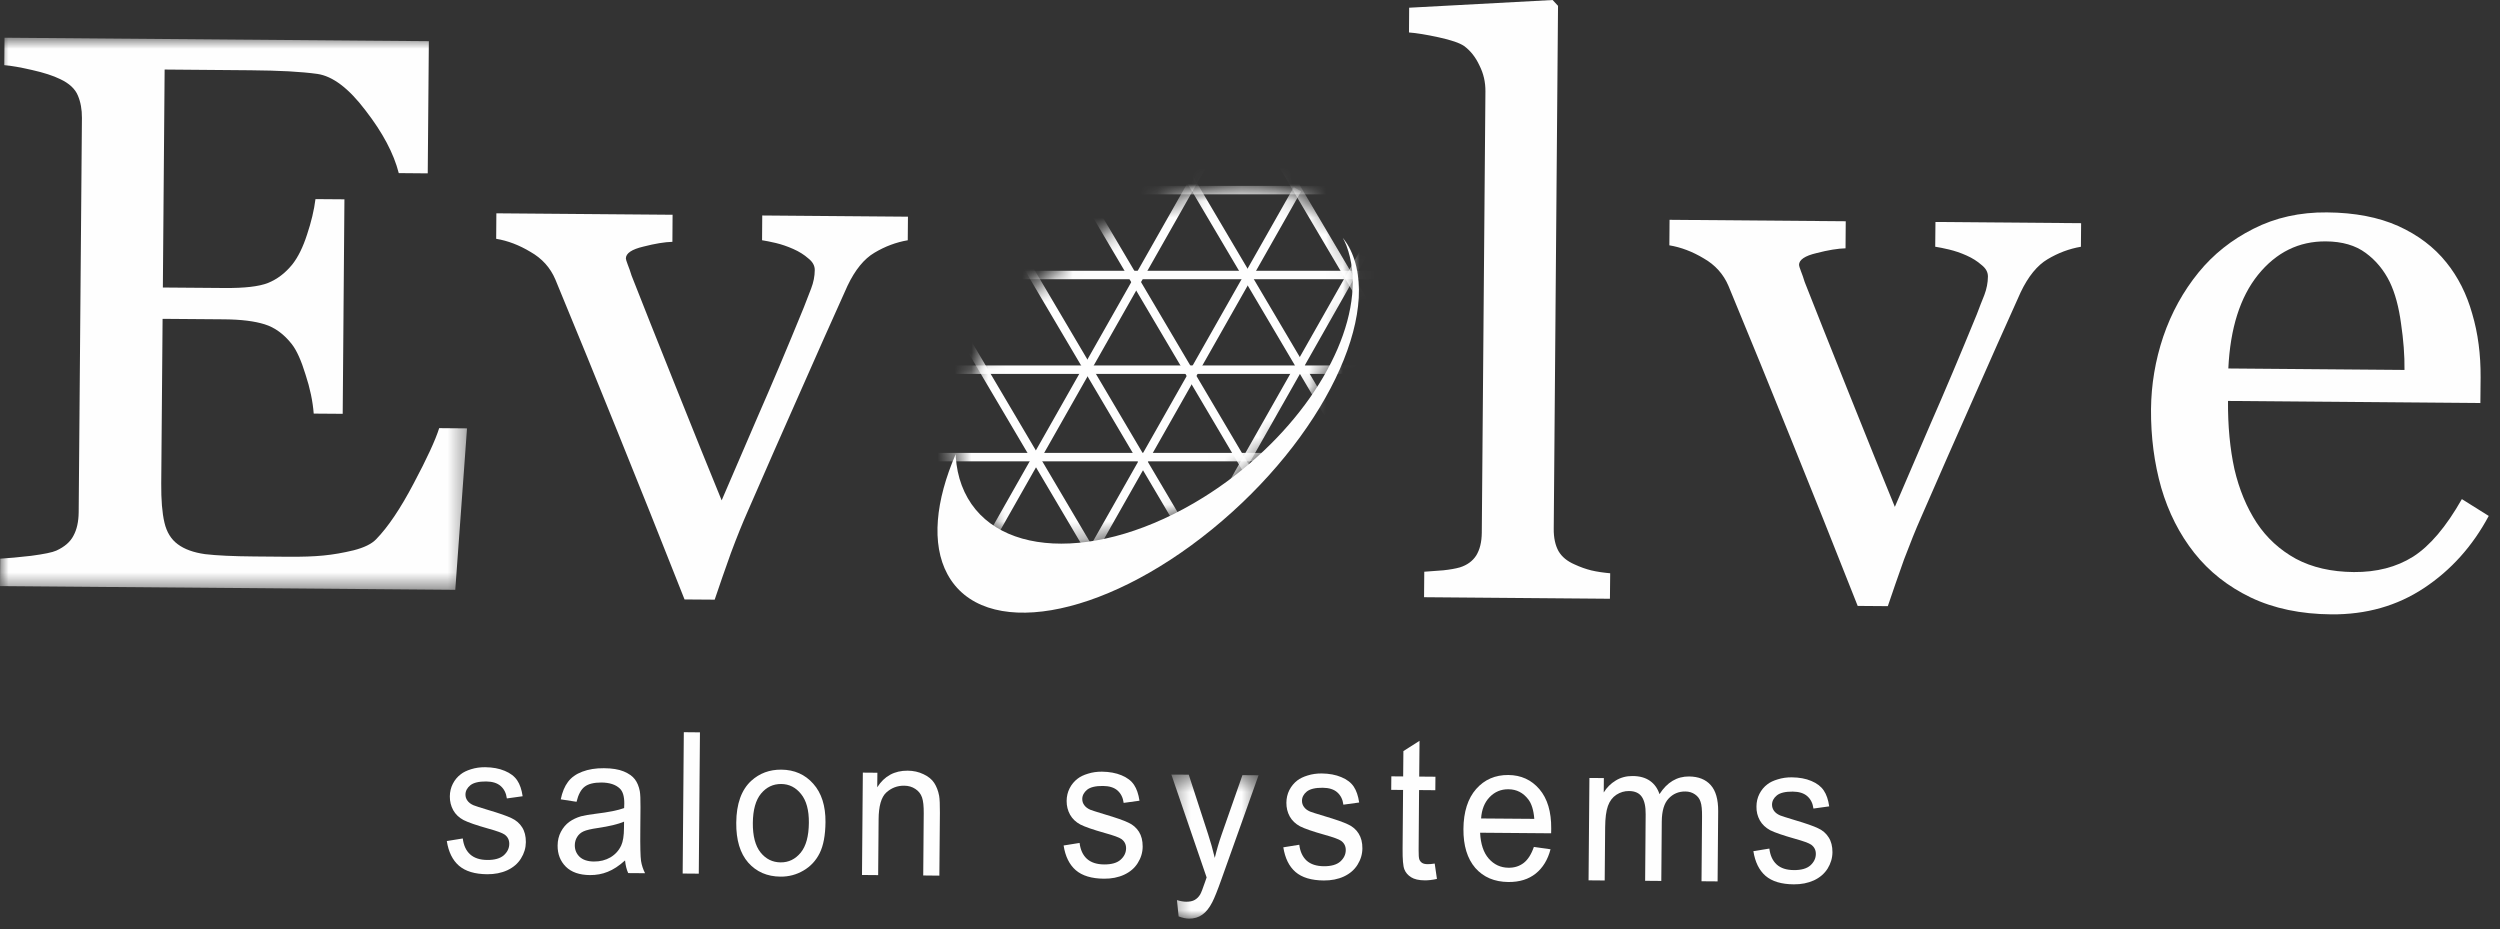 
<svg width="148px" height="55px" viewBox="0 0 148 55" version="1.1" xmlns="http://www.w3.org/2000/svg" xmlns:xlink="http://www.w3.org/1999/xlink">
    <rect x="0" y="0" width="148" height="55" fill="#333333" stroke="none"/>
    <!-- Generator: Sketch 50.2 (55047) - http://www.bohemiancoding.com/sketch -->
    <desc>Created with Sketch.</desc>
    <defs>
        <polygon id="path-1" points="0 0.848 27.648 0.848 27.648 33.533 0 33.533"></polygon>
        <polygon id="path-3" points="0.344 0.47 5.507 0.47 5.507 9 0.344 9"></polygon>
        <path d="M7.834,11.747 L0.931,0.06 L7.834,11.747 Z" id="path-5"></path>
        <path d="M3.083,5.381 L0.125,0.373 L3.083,5.381 Z" id="path-7"></path>
        <path d="M8.727,14.27 L0.517,0.369 L8.727,14.27 Z" id="path-9"></path>
        <path d="M8.486,14.046 L0.495,0.516 L8.486,14.046 Z" id="path-11"></path>
        <path d="M7.238,10.711 L0.99,0.131 L7.238,10.711 Z" id="path-13"></path>
        <path d="M0.017,19.858 L11.117,0.278 L0.017,19.858 Z" id="path-15"></path>
        <path d="M0.035,20.586 L11.615,0.159 L0.035,20.586 Z" id="path-17"></path>
        <path d="M0.381,12.552 L7.06,0.769 L0.381,12.552 Z" id="path-19"></path>
        <path d="M0.863,0.87 L4.587,0.87 L0.863,0.87 Z" id="path-21"></path>
        <path d="M0.15,0.897 L18.069,0.897 L0.15,0.897 Z" id="path-23"></path>
        <path d="M0.799,0.501 L21.584,0.501 L0.799,0.501 Z" id="path-25"></path>
        <path d="M0.579,0.677 L18.415,0.677 L0.579,0.677 Z" id="path-27"></path>
        <path d="M9.398,3.442 C3.106,7.362 -0.682,14.035 0.934,18.346 C2.549,22.658 8.959,22.977 15.248,19.058 C21.54,15.138 25.327,8.466 23.709,4.154 C22.851,1.864 20.64,0.7 17.813,0.701 C15.319,0.701 12.345,1.606 9.398,3.442" id="path-29"></path>
        <path d="M9.398,3.442 C3.106,7.362 -0.682,14.035 0.934,18.346 C2.549,22.658 8.959,22.977 15.248,19.058 C21.54,15.138 25.327,8.466 23.709,4.154 C22.851,1.864 20.64,0.7 17.813,0.701 C15.319,0.701 12.345,1.606 9.398,3.442" id="path-31"></path>
        <path d="M9.398,3.442 C3.106,7.362 -0.682,14.035 0.934,18.346 C2.549,22.658 8.959,22.977 15.248,19.058 C21.54,15.138 25.327,8.466 23.709,4.154 C22.851,1.864 20.64,0.7 17.813,0.701 C15.319,0.701 12.345,1.606 9.398,3.442" id="path-33"></path>
        <path d="M9.398,3.442 C3.106,7.362 -0.682,14.035 0.934,18.346 C2.549,22.658 8.959,22.977 15.248,19.058 C21.54,15.138 25.327,8.466 23.709,4.154 C22.851,1.864 20.64,0.7 17.813,0.701 C15.319,0.701 12.345,1.606 9.398,3.442" id="path-35"></path>
        <path d="M9.398,3.442 C3.106,7.362 -0.682,14.035 0.934,18.346 C2.549,22.658 8.959,22.977 15.248,19.058 C21.54,15.138 25.327,8.466 23.709,4.154 C22.851,1.864 20.64,0.7 17.813,0.701 C15.319,0.701 12.345,1.606 9.398,3.442" id="path-37"></path>
        <path d="M9.398,3.442 C3.106,7.362 -0.682,14.035 0.934,18.346 C2.549,22.658 8.959,22.977 15.248,19.058 C21.54,15.138 25.327,8.466 23.709,4.154 C22.851,1.864 20.64,0.7 17.813,0.701 C15.319,0.701 12.345,1.606 9.398,3.442" id="path-39"></path>
        <path d="M9.398,3.442 C3.106,7.362 -0.682,14.035 0.934,18.346 C2.549,22.658 8.959,22.977 15.248,19.058 C21.54,15.138 25.327,8.466 23.709,4.154 C22.851,1.864 20.64,0.7 17.813,0.701 C15.319,0.701 12.345,1.606 9.398,3.442" id="path-41"></path>
        <path d="M9.398,3.442 C3.106,7.362 -0.682,14.035 0.934,18.346 C2.549,22.658 8.959,22.977 15.248,19.058 C21.54,15.138 25.327,8.466 23.709,4.154 C22.851,1.864 20.64,0.7 17.813,0.701 C15.319,0.701 12.345,1.606 9.398,3.442" id="path-43"></path>
        <path d="M9.398,3.442 C3.106,7.362 -0.682,14.035 0.934,18.346 C2.549,22.658 8.959,22.977 15.248,19.058 C21.54,15.138 25.327,8.466 23.709,4.154 C22.851,1.864 20.64,0.7 17.813,0.701 C15.319,0.701 12.345,1.606 9.398,3.442" id="path-45"></path>
        <path d="M9.398,3.442 C3.106,7.362 -0.682,14.035 0.934,18.346 C2.549,22.658 8.959,22.977 15.248,19.058 C21.54,15.138 25.327,8.466 23.709,4.154 C22.851,1.864 20.64,0.7 17.813,0.701 C15.319,0.701 12.345,1.606 9.398,3.442" id="path-47"></path>
        <path d="M9.398,3.442 C3.106,7.362 -0.682,14.035 0.934,18.346 C2.549,22.658 8.959,22.977 15.248,19.058 C21.54,15.138 25.327,8.466 23.709,4.154 C22.851,1.864 20.64,0.7 17.813,0.701 C15.319,0.701 12.345,1.606 9.398,3.442" id="path-49"></path>
        <path d="M9.398,3.442 C3.106,7.362 -0.682,14.035 0.934,18.346 C2.549,22.658 8.959,22.977 15.248,19.058 C21.54,15.138 25.327,8.466 23.709,4.154 C22.851,1.864 20.64,0.7 17.813,0.701 C15.319,0.701 12.345,1.606 9.398,3.442" id="path-51"></path>
    </defs>
    <g id="Welcome" stroke="none" stroke-width="1" fill="none" fill-rule="evenodd">
        <g id="Desktop-HD" transform="translate(-245, -24)">
            <g id="header" transform="translate(245, 23)">
                <g id="logo">
                    <g id="Group-39" transform="translate(0, 0.384)">
                        <path d="M71.756,31.949 C78.321,26.601 81.949,19.118 79.857,15.236 C79.75,15.04 79.624,14.866 79.494,14.695 C79.568,14.846 79.649,14.992 79.709,15.154 C81.033,18.682 78.735,23.789 74.41,27.677 C73.449,28.541 72.392,29.346 71.248,30.058 C64.959,33.976 58.549,33.658 56.934,29.346 C56.737,28.822 56.624,28.261 56.582,27.677 C56.578,27.62 56.578,27.562 56.576,27.505 C55.384,30.261 55.122,32.816 56.086,34.603 C58.177,38.486 65.192,37.298 71.756,31.949" id="Fill-1" fill="#FEFEFE"></path>
                        <g id="Group-5" transform="translate(0, 2)">
                            <mask id="mask-2" fill="white">
                                <use xlink:href="#path-1"></use>
                            </mask>
                            <g id="Clip-4"></g>
                            <path d="M27.648,23.976 L26.952,33.533 L-0,33.313 L0.014,31.689 C0.472,31.663 1.082,31.608 1.846,31.52 C2.609,31.419 3.105,31.317 3.335,31.212 C3.825,30.988 4.163,30.694 4.349,30.329 C4.55,29.963 4.652,29.5 4.658,28.934 L4.85,5.599 C4.854,5.095 4.772,4.652 4.609,4.269 C4.444,3.872 4.095,3.55 3.564,3.3 C3.154,3.099 2.599,2.918 1.898,2.76 C1.213,2.603 0.665,2.506 0.253,2.473 L0.267,0.848 L25.388,1.054 L25.322,8.879 L23.607,8.864 C23.311,7.702 22.658,6.47 21.646,5.163 C20.651,3.845 19.696,3.122 18.782,2.991 C18.309,2.925 17.746,2.876 17.089,2.838 C16.434,2.804 15.687,2.784 14.848,2.776 L9.746,2.733 L9.641,15.637 L13.3,15.666 C14.475,15.675 15.33,15.578 15.867,15.367 C16.418,15.143 16.9,14.774 17.315,14.258 C17.656,13.82 17.941,13.235 18.177,12.504 C18.426,11.758 18.594,11.059 18.676,10.403 L20.39,10.416 L20.288,23.114 L18.572,23.101 C18.515,22.367 18.354,21.596 18.086,20.785 C17.834,19.959 17.565,19.363 17.279,18.994 C16.81,18.396 16.271,18.002 15.663,17.814 C15.069,17.627 14.278,17.529 13.287,17.52 L9.625,17.491 L9.545,27.236 C9.538,28.213 9.6,28.983 9.734,29.549 C9.865,30.116 10.128,30.544 10.523,30.834 C10.917,31.13 11.456,31.325 12.142,31.422 C12.829,31.503 13.804,31.549 15.07,31.559 C15.573,31.566 16.237,31.57 17.059,31.576 C17.885,31.582 18.578,31.559 19.143,31.503 C19.724,31.447 20.317,31.343 20.93,31.195 C21.556,31.035 22,30.817 22.263,30.544 C22.97,29.819 23.712,28.716 24.485,27.244 C25.276,25.756 25.78,24.663 26,23.962 L27.648,23.976" id="Fill-3" fill="#FEFEFE" mask="url(#mask-2)"></path>
                        </g>
                        <path d="M53.739,14.84 C53.052,14.956 52.395,15.203 51.767,15.578 C51.152,15.94 50.622,16.592 50.173,17.533 C49.254,19.57 48.307,21.698 47.33,23.917 C46.348,26.121 45.332,28.439 44.273,30.869 C43.962,31.569 43.626,32.398 43.269,33.356 C42.926,34.314 42.606,35.234 42.309,36.116 L40.525,36.103 C39.105,32.505 37.797,29.231 36.6,26.277 C35.405,23.309 34.163,20.269 32.877,17.162 C32.578,16.458 32.085,15.913 31.403,15.527 C30.736,15.125 30.059,14.866 29.374,14.754 L29.385,13.244 L39.817,13.33 L39.806,14.932 C39.348,14.944 38.774,15.038 38.087,15.215 C37.4,15.377 37.053,15.611 37.051,15.915 C37.051,15.961 37.087,16.084 37.162,16.282 C37.237,16.466 37.312,16.681 37.387,16.926 C37.999,18.486 38.865,20.667 39.987,23.467 C41.107,26.268 42.019,28.525 42.722,30.238 C43.282,28.933 43.983,27.306 44.822,25.361 C45.676,23.415 46.595,21.241 47.577,18.838 C47.731,18.429 47.878,18.049 48.019,17.698 C48.159,17.334 48.232,16.968 48.234,16.602 C48.236,16.343 48.107,16.113 47.851,15.913 C47.608,15.697 47.311,15.511 46.964,15.357 C46.613,15.201 46.271,15.084 45.937,15.004 C45.602,14.927 45.327,14.87 45.114,14.838 L45.125,13.373 L53.751,13.444 L53.739,14.84" id="Fill-6" fill="#FEFEFE"></path>
                        <path d="M95.308,36.062 L84.304,35.971 L84.317,34.462 C84.668,34.434 85.042,34.407 85.439,34.379 C85.835,34.337 86.164,34.279 86.424,34.205 C86.851,34.071 87.175,33.837 87.39,33.504 C87.607,33.154 87.716,32.706 87.722,32.157 L87.937,6.029 C87.942,5.479 87.825,4.968 87.584,4.494 C87.358,4.003 87.054,3.619 86.676,3.341 C86.405,3.155 85.904,2.986 85.17,2.825 C84.442,2.667 83.853,2.571 83.412,2.538 L83.422,1.073 L91.915,0.617 L92.235,0.962 L91.981,31.916 C91.975,32.45 92.071,32.894 92.265,33.245 C92.462,33.583 92.782,33.843 93.22,34.032 C93.556,34.188 93.882,34.303 94.203,34.383 C94.537,34.462 94.911,34.517 95.323,34.553 L95.308,36.062" id="Fill-8" fill="#FEFEFE"></path>
                        <path d="M123.19,15.224 C122.503,15.341 121.845,15.587 121.216,15.963 C120.606,16.324 120.073,16.976 119.624,17.917 C118.706,19.953 117.757,22.083 116.782,24.3 C115.8,26.504 114.784,28.823 113.724,31.253 C113.413,31.953 113.081,32.781 112.718,33.739 C112.377,34.698 112.056,35.619 111.759,36.5 L109.975,36.486 C108.555,32.888 107.249,29.615 106.05,26.661 C104.857,23.693 103.614,20.655 102.328,17.547 C102.029,16.843 101.537,16.297 100.857,15.91 C100.188,15.508 99.508,15.252 98.826,15.139 L98.838,13.629 L109.268,13.714 L109.256,15.316 C108.798,15.328 108.225,15.421 107.539,15.599 C106.85,15.76 106.504,15.995 106.502,16.3 C106.502,16.345 106.539,16.469 106.614,16.666 C106.689,16.85 106.762,17.065 106.837,17.309 C107.451,18.87 108.316,21.05 109.439,23.851 C110.558,26.652 111.472,28.911 112.175,30.623 C112.733,29.316 113.433,27.689 114.272,25.744 C115.128,23.799 116.044,21.625 117.028,19.223 C117.183,18.811 117.329,18.432 117.472,18.083 C117.61,17.718 117.683,17.352 117.685,16.986 C117.688,16.727 117.56,16.497 117.302,16.297 C117.058,16.081 116.763,15.894 116.417,15.74 C116.067,15.584 115.722,15.468 115.388,15.388 C115.052,15.309 114.778,15.254 114.565,15.222 L114.579,13.757 L123.202,13.828 L123.19,15.224" id="Fill-10" fill="#FEFEFE"></path>
                        <path d="M142.346,22.516 C142.357,21.662 142.286,20.746 142.141,19.768 C142.01,18.792 141.792,17.975 141.475,17.315 C141.131,16.611 140.656,16.035 140.047,15.588 C139.443,15.141 138.658,14.912 137.697,14.906 C136.094,14.892 134.754,15.553 133.676,16.885 C132.615,18.204 132.029,20.051 131.917,22.43 L142.346,22.516 Z M147.333,31.159 C146.374,32.952 145.094,34.374 143.499,35.43 C141.906,36.485 140.079,37.002 138.018,36.986 C136.204,36.971 134.613,36.639 133.245,35.987 C131.891,35.334 130.781,34.456 129.904,33.35 C129.029,32.245 128.374,30.957 127.945,29.491 C127.529,28.023 127.329,26.473 127.34,24.84 C127.354,23.376 127.594,21.946 128.064,20.545 C128.547,19.131 129.243,17.864 130.156,16.743 C131.033,15.666 132.117,14.807 133.402,14.16 C134.702,13.499 136.154,13.175 137.756,13.19 C139.404,13.203 140.811,13.474 141.984,14 C143.152,14.531 144.098,15.247 144.825,16.154 C145.518,17.013 146.029,18.025 146.354,19.185 C146.699,20.347 146.861,21.607 146.852,22.965 L146.838,24.476 L131.898,24.352 C131.887,25.832 132.014,27.176 132.277,28.383 C132.557,29.589 133,30.653 133.6,31.573 C134.191,32.462 134.961,33.171 135.918,33.697 C136.875,34.208 138.016,34.47 139.344,34.482 C140.7,34.492 141.87,34.189 142.852,33.573 C143.848,32.939 144.811,31.803 145.742,30.163 L147.333,31.159 Z" id="Fill-12" fill="#FEFEFE"></path>
                        <path d="M62.966,50.669 L63.911,50.518 C63.961,50.925 64.104,51.237 64.344,51.457 C64.587,51.676 64.925,51.786 65.36,51.791 C65.8,51.794 66.127,51.702 66.339,51.512 C66.553,51.32 66.662,51.096 66.664,50.837 C66.666,50.604 66.573,50.421 66.387,50.286 C66.256,50.194 65.932,50.075 65.415,49.932 C64.714,49.735 64.229,49.566 63.957,49.428 C63.689,49.284 63.485,49.091 63.347,48.845 C63.21,48.598 63.143,48.326 63.145,48.03 C63.147,47.758 63.206,47.51 63.322,47.282 C63.439,47.052 63.601,46.86 63.8,46.71 C63.95,46.593 64.151,46.495 64.408,46.418 C64.666,46.336 64.943,46.297 65.235,46.299 C65.677,46.304 66.065,46.375 66.396,46.513 C66.732,46.653 66.977,46.842 67.135,47.08 C67.292,47.314 67.398,47.625 67.458,48.018 L66.521,48.147 C66.48,47.835 66.358,47.592 66.156,47.413 C65.956,47.237 65.669,47.147 65.296,47.145 C64.859,47.14 64.546,47.217 64.355,47.37 C64.169,47.525 64.072,47.707 64.07,47.916 C64.07,48.05 64.106,48.17 64.186,48.277 C64.26,48.387 64.383,48.481 64.548,48.554 C64.644,48.593 64.925,48.682 65.39,48.823 C66.065,49.023 66.535,49.187 66.797,49.315 C67.065,49.436 67.274,49.618 67.426,49.856 C67.575,50.092 67.648,50.387 67.646,50.736 C67.644,51.08 67.548,51.401 67.357,51.704 C67.172,52.004 66.902,52.235 66.55,52.399 C66.199,52.561 65.802,52.639 65.358,52.635 C64.627,52.63 64.067,52.461 63.685,52.131 C63.306,51.801 63.065,51.314 62.966,50.669" id="Fill-14" fill="#FEFEFE"></path>
                        <g id="Group-18" transform="translate(69, 46)">
                            <mask id="mask-4" fill="white">
                                <use xlink:href="#path-3"></use>
                            </mask>
                            <g id="Clip-17"></g>
                            <path d="M0.775,8.868 L0.675,7.902 C0.884,7.965 1.067,7.997 1.221,7.998 C1.435,8 1.604,7.964 1.731,7.889 C1.861,7.814 1.965,7.709 2.049,7.571 C2.11,7.47 2.208,7.216 2.346,6.809 C2.364,6.752 2.394,6.669 2.432,6.56 L0.344,0.47 L1.373,0.476 L2.519,3.998 C2.665,4.445 2.799,4.914 2.915,5.405 C3.028,4.933 3.162,4.474 3.319,4.026 L4.552,0.504 L5.507,0.511 L3.314,6.658 C3.079,7.321 2.895,7.778 2.766,8.028 C2.593,8.365 2.398,8.611 2.176,8.765 C1.956,8.924 1.693,9.002 1.389,9 C1.206,8.998 0.999,8.954 0.775,8.868" id="Fill-16" fill="#FEFEFE" mask="url(#mask-4)"></path>
                        </g>
                        <path d="M75.972,50.777 L76.918,50.625 C76.966,51.031 77.114,51.343 77.35,51.563 C77.593,51.782 77.933,51.892 78.368,51.897 C78.806,51.9 79.132,51.807 79.345,51.619 C79.558,51.426 79.668,51.202 79.669,50.943 C79.671,50.711 79.58,50.528 79.393,50.392 C79.261,50.3 78.937,50.181 78.42,50.037 C77.72,49.84 77.235,49.673 76.964,49.535 C76.696,49.39 76.492,49.198 76.353,48.952 C76.216,48.705 76.152,48.431 76.154,48.135 C76.157,47.867 76.214,47.616 76.33,47.388 C76.449,47.158 76.608,46.966 76.806,46.815 C76.956,46.7 77.159,46.601 77.412,46.524 C77.672,46.442 77.95,46.403 78.243,46.405 C78.683,46.41 79.073,46.481 79.403,46.621 C79.739,46.76 79.984,46.948 80.142,47.185 C80.298,47.419 80.405,47.731 80.463,48.124 L79.528,48.253 C79.489,47.941 79.367,47.698 79.162,47.519 C78.962,47.343 78.674,47.254 78.304,47.251 C77.866,47.247 77.552,47.324 77.362,47.476 C77.173,47.631 77.078,47.814 77.078,48.022 C77.076,48.156 77.116,48.277 77.192,48.382 C77.266,48.494 77.388,48.586 77.554,48.66 C77.651,48.698 77.931,48.79 78.397,48.928 C79.073,49.129 79.54,49.292 79.804,49.421 C80.073,49.544 80.284,49.724 80.431,49.962 C80.581,50.2 80.657,50.493 80.653,50.842 C80.651,51.184 80.554,51.507 80.365,51.81 C80.177,52.11 79.909,52.341 79.556,52.506 C79.205,52.667 78.808,52.744 78.365,52.74 C77.634,52.735 77.076,52.567 76.694,52.238 C76.312,51.907 76.075,51.42 75.972,50.777" id="Fill-19" fill="#FEFEFE"></path>
                        <path d="M84.935,51.739 L85.067,52.648 C84.796,52.708 84.556,52.735 84.343,52.733 C83.997,52.731 83.728,52.669 83.539,52.549 C83.347,52.429 83.214,52.275 83.139,52.084 C83.062,51.889 83.029,51.483 83.034,50.868 L83.062,47.381 L82.36,47.375 L82.367,46.575 L83.067,46.581 L83.081,45.081 L84.036,44.472 L84.017,46.59 L84.978,46.598 L84.971,47.396 L84.009,47.388 L83.983,50.932 C83.978,51.225 83.995,51.414 84.026,51.498 C84.06,51.583 84.113,51.648 84.187,51.699 C84.265,51.75 84.374,51.774 84.515,51.775 C84.623,51.777 84.763,51.764 84.935,51.739" id="Fill-21" fill="#FEFEFE"></path>
                        <path d="M87.681,49.069 L90.83,49.093 C90.791,48.584 90.673,48.2 90.478,47.944 C90.175,47.546 89.785,47.343 89.297,47.34 C88.861,47.336 88.489,47.491 88.186,47.805 C87.884,48.118 87.716,48.54 87.681,49.069 M90.805,50.754 L91.791,50.893 C91.63,51.511 91.337,51.991 90.914,52.331 C90.491,52.669 89.952,52.837 89.294,52.831 C88.472,52.823 87.82,52.547 87.338,51.999 C86.864,51.447 86.628,50.679 86.635,49.693 C86.644,48.673 86.897,47.883 87.388,47.325 C87.882,46.765 88.517,46.49 89.294,46.496 C90.048,46.503 90.662,46.783 91.136,47.339 C91.609,47.896 91.841,48.673 91.832,49.673 C91.832,49.734 91.83,49.826 91.827,49.947 L87.622,49.913 C87.655,50.58 87.823,51.09 88.134,51.446 C88.448,51.801 88.837,51.983 89.308,51.986 C89.659,51.99 89.956,51.892 90.209,51.697 C90.456,51.502 90.657,51.188 90.805,50.754" id="Fill-23" fill="#FEFEFE"></path>
                        <path d="M94.043,52.732 L94.093,46.672 L94.948,46.678 L94.941,47.53 C95.121,47.235 95.359,47 95.653,46.822 C95.948,46.642 96.283,46.553 96.658,46.557 C97.075,46.559 97.415,46.657 97.68,46.843 C97.948,47.033 98.133,47.295 98.242,47.63 C98.693,46.925 99.277,46.578 99.991,46.583 C100.548,46.588 100.977,46.758 101.277,47.096 C101.574,47.429 101.72,47.944 101.716,48.635 L101.682,52.794 L100.73,52.787 L100.761,48.97 C100.766,48.559 100.736,48.263 100.673,48.085 C100.617,47.9 100.505,47.753 100.341,47.642 C100.181,47.531 99.991,47.473 99.772,47.472 C99.374,47.468 99.044,47.609 98.78,47.892 C98.517,48.171 98.382,48.624 98.377,49.248 L98.349,52.767 L97.392,52.759 L97.423,48.823 C97.428,48.365 97.353,48.022 97.199,47.793 C97.044,47.564 96.79,47.448 96.437,47.445 C96.169,47.442 95.918,47.517 95.687,47.667 C95.46,47.817 95.294,48.038 95.189,48.33 C95.084,48.623 95.029,49.044 95.025,49.596 L94.998,52.74 L94.043,52.732" id="Fill-25" fill="#FEFEFE"></path>
                        <path d="M103.8,51.005 L104.746,50.852 C104.795,51.26 104.939,51.572 105.178,51.792 C105.419,52.012 105.759,52.123 106.196,52.125 C106.632,52.129 106.958,52.037 107.173,51.849 C107.386,51.655 107.496,51.43 107.498,51.172 C107.5,50.941 107.408,50.756 107.221,50.621 C107.089,50.528 106.765,50.41 106.247,50.266 C105.548,50.068 105.064,49.901 104.791,49.764 C104.526,49.618 104.32,49.426 104.181,49.181 C104.044,48.933 103.976,48.66 103.983,48.363 C103.983,48.094 104.041,47.844 104.156,47.617 C104.274,47.385 104.433,47.194 104.632,47.045 C104.782,46.927 104.987,46.829 105.24,46.754 C105.5,46.672 105.778,46.632 106.071,46.634 C106.511,46.638 106.901,46.708 107.231,46.849 C107.565,46.989 107.811,47.178 107.967,47.414 C108.126,47.647 108.233,47.96 108.289,48.353 L107.356,48.482 C107.315,48.17 107.193,47.926 106.99,47.748 C106.789,47.572 106.502,47.482 106.13,47.479 C105.694,47.475 105.378,47.551 105.191,47.703 C105.001,47.859 104.906,48.041 104.904,48.25 C104.904,48.384 104.942,48.504 105.017,48.611 C105.095,48.723 105.214,48.814 105.382,48.889 C105.476,48.927 105.759,49.017 106.224,49.158 C106.898,49.357 107.367,49.52 107.632,49.65 C107.901,49.772 108.109,49.953 108.257,50.19 C108.41,50.428 108.483,50.721 108.481,51.069 C108.478,51.414 108.38,51.737 108.193,52.04 C108.003,52.337 107.737,52.569 107.384,52.734 C107.031,52.894 106.634,52.972 106.193,52.969 C105.459,52.964 104.903,52.795 104.519,52.466 C104.14,52.135 103.901,51.648 103.8,51.005" id="Fill-27" fill="#FEFEFE"></path>
                        <path d="M26.451,50.406 L27.396,50.253 C27.446,50.661 27.589,50.974 27.83,51.193 C28.072,51.411 28.41,51.523 28.845,51.526 C29.285,51.53 29.609,51.436 29.825,51.249 C30.038,51.056 30.147,50.831 30.149,50.573 C30.149,50.341 30.059,50.157 29.873,50.022 C29.741,49.929 29.417,49.81 28.898,49.667 C28.199,49.47 27.714,49.302 27.442,49.163 C27.174,49.021 26.97,48.827 26.832,48.582 C26.696,48.334 26.628,48.061 26.63,47.764 C26.632,47.495 26.691,47.245 26.807,47.017 C26.925,46.787 27.083,46.595 27.285,46.446 C27.433,46.329 27.637,46.232 27.891,46.153 C28.151,46.072 28.426,46.032 28.721,46.035 C29.163,46.039 29.55,46.11 29.881,46.25 C30.217,46.389 30.462,46.578 30.619,46.815 C30.777,47.05 30.884,47.362 30.94,47.754 L30.006,47.883 C29.965,47.571 29.843,47.327 29.641,47.149 C29.44,46.973 29.154,46.883 28.782,46.879 C28.344,46.876 28.029,46.952 27.841,47.106 C27.653,47.26 27.558,47.442 27.555,47.651 C27.555,47.785 27.591,47.905 27.671,48.012 C27.746,48.123 27.868,48.216 28.034,48.288 C28.129,48.328 28.408,48.418 28.875,48.559 C29.55,48.759 30.018,48.922 30.283,49.051 C30.55,49.174 30.759,49.355 30.909,49.591 C31.061,49.829 31.133,50.122 31.131,50.471 C31.128,50.814 31.031,51.137 30.841,51.44 C30.655,51.739 30.387,51.97 30.033,52.135 C29.682,52.296 29.285,52.373 28.843,52.371 C28.111,52.365 27.553,52.196 27.17,51.866 C26.791,51.537 26.551,51.049 26.451,50.406" id="Fill-29" fill="#FEFEFE"></path>
                        <path d="M36.944,49.258 C36.595,49.407 36.074,49.533 35.38,49.635 C34.988,49.692 34.709,49.758 34.545,49.833 C34.382,49.907 34.255,50.018 34.165,50.166 C34.076,50.31 34.031,50.472 34.029,50.651 C34.026,50.925 34.122,51.153 34.31,51.337 C34.505,51.52 34.786,51.615 35.158,51.618 C35.525,51.622 35.852,51.538 36.142,51.37 C36.43,51.196 36.641,50.961 36.779,50.661 C36.883,50.43 36.938,50.087 36.94,49.636 L36.944,49.258 Z M37.003,51.554 C36.647,51.874 36.305,52.099 35.974,52.228 C35.647,52.362 35.298,52.423 34.922,52.421 C34.303,52.415 33.829,52.251 33.498,51.925 C33.169,51.595 33.006,51.176 33.011,50.671 C33.013,50.373 33.076,50.104 33.203,49.862 C33.333,49.615 33.498,49.419 33.7,49.272 C33.906,49.125 34.138,49.016 34.394,48.941 C34.582,48.89 34.865,48.84 35.244,48.794 C36.017,48.701 36.584,48.588 36.949,48.454 C36.956,48.315 36.958,48.224 36.958,48.185 C36.96,47.767 36.875,47.471 36.695,47.299 C36.453,47.065 36.09,46.946 35.609,46.941 C35.16,46.939 34.827,47.022 34.609,47.191 C34.396,47.354 34.235,47.654 34.131,48.082 L33.196,47.937 C33.285,47.509 33.428,47.164 33.625,46.904 C33.822,46.639 34.104,46.437 34.473,46.299 C34.843,46.158 35.269,46.089 35.754,46.094 C36.235,46.097 36.625,46.16 36.926,46.284 C37.226,46.41 37.446,46.566 37.586,46.752 C37.725,46.936 37.822,47.171 37.876,47.451 C37.908,47.627 37.919,47.942 37.917,48.399 L37.906,49.768 C37.897,50.723 37.913,51.329 37.949,51.583 C37.99,51.836 38.069,52.077 38.187,52.31 L37.189,52.303 C37.092,52.089 37.031,51.839 37.003,51.554 Z" id="Fill-31" fill="#FEFEFE"></path>
                        <polygon id="Fill-33" fill="#FEFEFE" points="40.414 52.329 40.482 43.962 41.437 43.971 41.368 52.337"></polygon>
                        <path d="M44.568,49.333 C44.561,50.108 44.715,50.692 45.026,51.082 C45.338,51.469 45.733,51.665 46.211,51.669 C46.686,51.674 47.08,51.481 47.4,51.096 C47.717,50.71 47.878,50.121 47.885,49.325 C47.892,48.575 47.737,48.009 47.422,47.621 C47.109,47.23 46.719,47.032 46.248,47.029 C45.771,47.024 45.373,47.214 45.055,47.596 C44.738,47.977 44.575,48.558 44.568,49.333 M43.586,49.323 C43.595,48.202 43.892,47.372 44.477,46.837 C44.967,46.392 45.559,46.173 46.255,46.179 C47.03,46.186 47.661,46.465 48.148,47.017 C48.635,47.564 48.876,48.319 48.869,49.281 C48.862,50.062 48.747,50.676 48.524,51.123 C48.304,51.565 47.985,51.909 47.565,52.153 C47.15,52.397 46.694,52.518 46.203,52.513 C45.414,52.506 44.778,52.228 44.294,51.682 C43.815,51.133 43.577,50.349 43.586,49.323" id="Fill-35" fill="#FEFEFE"></path>
                        <path d="M51.03,52.415 L51.08,46.355 L51.941,46.362 L51.932,47.223 C52.352,46.561 52.953,46.233 53.735,46.24 C54.075,46.243 54.386,46.311 54.667,46.447 C54.953,46.579 55.166,46.752 55.306,46.967 C55.444,47.181 55.542,47.435 55.597,47.728 C55.63,47.918 55.644,48.251 55.642,48.727 L55.61,52.454 L54.655,52.444 L54.685,48.759 C54.689,48.34 54.655,48.029 54.583,47.821 C54.51,47.611 54.377,47.445 54.188,47.321 C54.002,47.195 53.78,47.131 53.526,47.129 C53.118,47.125 52.767,47.262 52.465,47.536 C52.17,47.811 52.019,48.337 52.014,49.114 L51.987,52.423 L51.03,52.415" id="Fill-37" fill="#FEFEFE"></path>
                    </g>
                    <g id="Group-42" transform="translate(70, 12.384)">
                        <mask id="mask-6" fill="white">
                            <use xlink:href="#path-5"></use>
                        </mask>
                        <g id="Clip-41"></g>
                        <path d="M7.834,11.747 L0.931,0.06 L7.834,11.747 Z" id="Fill-40" mask="url(#mask-6)"></path>
                    </g>
                    <g id="Group-45" transform="translate(77, 12.384)">
                        <mask id="mask-8" fill="white">
                            <use xlink:href="#path-7"></use>
                        </mask>
                        <g id="Clip-44"></g>
                        <path d="M3.083,5.381 L0.125,0.373 L3.083,5.381 Z" id="Fill-43" mask="url(#mask-8)"></path>
                    </g>
                    <g id="Group-48" transform="translate(65, 14.384)">
                        <mask id="mask-10" fill="white">
                            <use xlink:href="#path-9"></use>
                        </mask>
                        <g id="Clip-47"></g>
                        <path d="M8.727,14.27 L0.517,0.369 L8.727,14.27 Z" id="Fill-46" mask="url(#mask-10)"></path>
                    </g>
                    <g id="Group-51" transform="translate(61, 17.384)">
                        <mask id="mask-12" fill="white">
                            <use xlink:href="#path-11"></use>
                        </mask>
                        <g id="Clip-50"></g>
                        <path d="M8.486,14.046 L0.495,0.516 L8.486,14.046 Z" id="Fill-49" mask="url(#mask-12)"></path>
                    </g>
                    <g id="Group-54" transform="translate(57, 22.384)">
                        <mask id="mask-14" fill="white">
                            <use xlink:href="#path-13"></use>
                        </mask>
                        <g id="Clip-53"></g>
                        <path d="M7.238,10.711 L0.99,0.131 L7.238,10.711 Z" id="Fill-52" mask="url(#mask-14)"></path>
                    </g>
                    <g id="Group-57" transform="translate(59, 12.384)">
                        <mask id="mask-16" fill="white">
                            <use xlink:href="#path-15"></use>
                        </mask>
                        <g id="Clip-56"></g>
                        <path d="M0.017,19.858 L11.117,0.278 L0.017,19.858 Z" id="Fill-55" mask="url(#mask-16)"></path>
                    </g>
                    <g id="Group-60" transform="translate(65, 12.384)">
                        <mask id="mask-18" fill="white">
                            <use xlink:href="#path-17"></use>
                        </mask>
                        <g id="Clip-59"></g>
                        <path d="M0.035,20.586 L11.615,0.159 L0.035,20.586 Z" id="Fill-58" mask="url(#mask-18)"></path>
                    </g>
                    <g id="Group-63" transform="translate(73, 16.384)">
                        <mask id="mask-20" fill="white">
                            <use xlink:href="#path-19"></use>
                        </mask>
                        <g id="Clip-62"></g>
                        <path d="M0.381,12.552 L7.06,0.769 L0.381,12.552 Z" id="Fill-61" mask="url(#mask-20)"></path>
                    </g>
                    <g id="Group-66" transform="translate(71, 11.384)">
                        <mask id="mask-22" fill="white">
                            <use xlink:href="#path-21"></use>
                        </mask>
                        <g id="Clip-65"></g>
                        <path d="M0.863,0.87 L4.587,0.87 L0.863,0.87 Z" id="Fill-64" mask="url(#mask-22)"></path>
                    </g>
                    <g id="Group-69" transform="translate(62, 16.384)">
                        <mask id="mask-24" fill="white">
                            <use xlink:href="#path-23"></use>
                        </mask>
                        <g id="Clip-68"></g>
                        <path d="M0.15,0.897 L18.069,0.897 L0.15,0.897 Z" id="Fill-67" mask="url(#mask-24)"></path>
                    </g>
                    <g id="Group-72" transform="translate(57, 22.384)">
                        <mask id="mask-26" fill="white">
                            <use xlink:href="#path-25"></use>
                        </mask>
                        <g id="Clip-71"></g>
                        <path d="M0.799,0.501 L21.584,0.501 L0.799,0.501 Z" id="Fill-70" mask="url(#mask-26)"></path>
                    </g>
                    <g id="Group-75" transform="translate(56, 27.384)">
                        <mask id="mask-28" fill="white">
                            <use xlink:href="#path-27"></use>
                        </mask>
                        <g id="Clip-74"></g>
                        <path d="M0.579,0.677 L18.415,0.677 L0.579,0.677 Z" id="Fill-73" mask="url(#mask-28)"></path>
                    </g>
                    <g id="Group-112" transform="translate(56, 11.384)">
                        <g id="Group-78">
                            <mask id="mask-30" fill="white">
                                <use xlink:href="#path-29"></use>
                            </mask>
                            <g id="Clip-77"></g>
                            <path d="M11.068,-5.481 L28.61,24.218" id="Stroke-76" stroke="#FEFEFE" stroke-width="0.5" mask="url(#mask-30)"></path>
                        </g>
                        <g id="Group-81">
                            <mask id="mask-32" fill="white">
                                <use xlink:href="#path-31"></use>
                            </mask>
                            <g id="Clip-80"></g>
                            <path d="M15.831,-7.588 L33.373,22.108" id="Stroke-79" stroke="#FEFEFE" stroke-width="0.5" mask="url(#mask-32)"></path>
                        </g>
                        <g id="Group-84">
                            <mask id="mask-34" fill="white">
                                <use xlink:href="#path-33"></use>
                            </mask>
                            <g id="Clip-83"></g>
                            <path d="M5.684,-3.123 L23.223,26.575" id="Stroke-82" stroke="#FEFEFE" stroke-width="0.5" mask="url(#mask-34)"></path>
                        </g>
                        <g id="Group-87">
                            <mask id="mask-36" fill="white">
                                <use xlink:href="#path-35"></use>
                            </mask>
                            <g id="Clip-86"></g>
                            <path d="M0.548,-1.859 L18.091,27.841" id="Stroke-85" stroke="#FEFEFE" stroke-width="0.5" mask="url(#mask-36)"></path>
                        </g>
                        <g id="Group-90">
                            <mask id="mask-38" fill="white">
                                <use xlink:href="#path-37"></use>
                            </mask>
                            <g id="Clip-89"></g>
                            <path d="M-3.645,1.591 L13.896,31.289" id="Stroke-88" stroke="#FEFEFE" stroke-width="0.5" mask="url(#mask-38)"></path>
                        </g>
                        <g id="Group-93">
                            <mask id="mask-40" fill="white">
                                <use xlink:href="#path-39"></use>
                            </mask>
                            <g id="Clip-92"></g>
                            <path d="M17.568,-4.81 L2.335,22.059" id="Stroke-91" stroke="#FEFEFE" stroke-width="0.5" mask="url(#mask-40)"></path>
                        </g>
                        <g id="Group-96">
                            <mask id="mask-42" fill="white">
                                <use xlink:href="#path-41"></use>
                            </mask>
                            <g id="Clip-95"></g>
                            <path d="M20.807,0.82 L5.574,27.691" id="Stroke-94" stroke="#FEFEFE" stroke-width="0.5" mask="url(#mask-42)"></path>
                        </g>
                        <g id="Group-99">
                            <mask id="mask-44" fill="white">
                                <use xlink:href="#path-43"></use>
                            </mask>
                            <g id="Clip-98"></g>
                            <path d="M26.935,0.699 L11.702,27.568" id="Stroke-97" stroke="#FEFEFE" stroke-width="0.5" mask="url(#mask-44)"></path>
                        </g>
                        <g id="Group-102">
                            <mask id="mask-46" fill="white">
                                <use xlink:href="#path-45"></use>
                            </mask>
                            <g id="Clip-101"></g>
                            <path d="M28.781,0.87 L2.036,0.87" id="Stroke-100" stroke="#FEFEFE" stroke-width="0.5" mask="url(#mask-46)"></path>
                        </g>
                        <g id="Group-105">
                            <mask id="mask-48" fill="white">
                                <use xlink:href="#path-47"></use>
                            </mask>
                            <g id="Clip-104"></g>
                            <path d="M29.948,5.896 L-1.523,5.896" id="Stroke-103" stroke="#FEFEFE" stroke-width="0.5" mask="url(#mask-48)"></path>
                        </g>
                        <g id="Group-108">
                            <mask id="mask-50" fill="white">
                                <use xlink:href="#path-49"></use>
                            </mask>
                            <g id="Clip-107"></g>
                            <path d="M28.899,11.501 L-2.57,11.501" id="Stroke-106" stroke="#FEFEFE" stroke-width="0.5" mask="url(#mask-50)"></path>
                        </g>
                        <g id="Group-111">
                            <mask id="mask-52" fill="white">
                                <use xlink:href="#path-51"></use>
                            </mask>
                            <g id="Clip-110"></g>
                            <path d="M31.015,16.677 L-2.498,16.677 M31.06,22.097 L-2.452,22.097" id="Stroke-109" stroke="#FEFEFE" stroke-width="0.5" mask="url(#mask-52)"></path>
                        </g>
                    </g>
                </g>
            </g>
        </g>
    </g>
</svg>